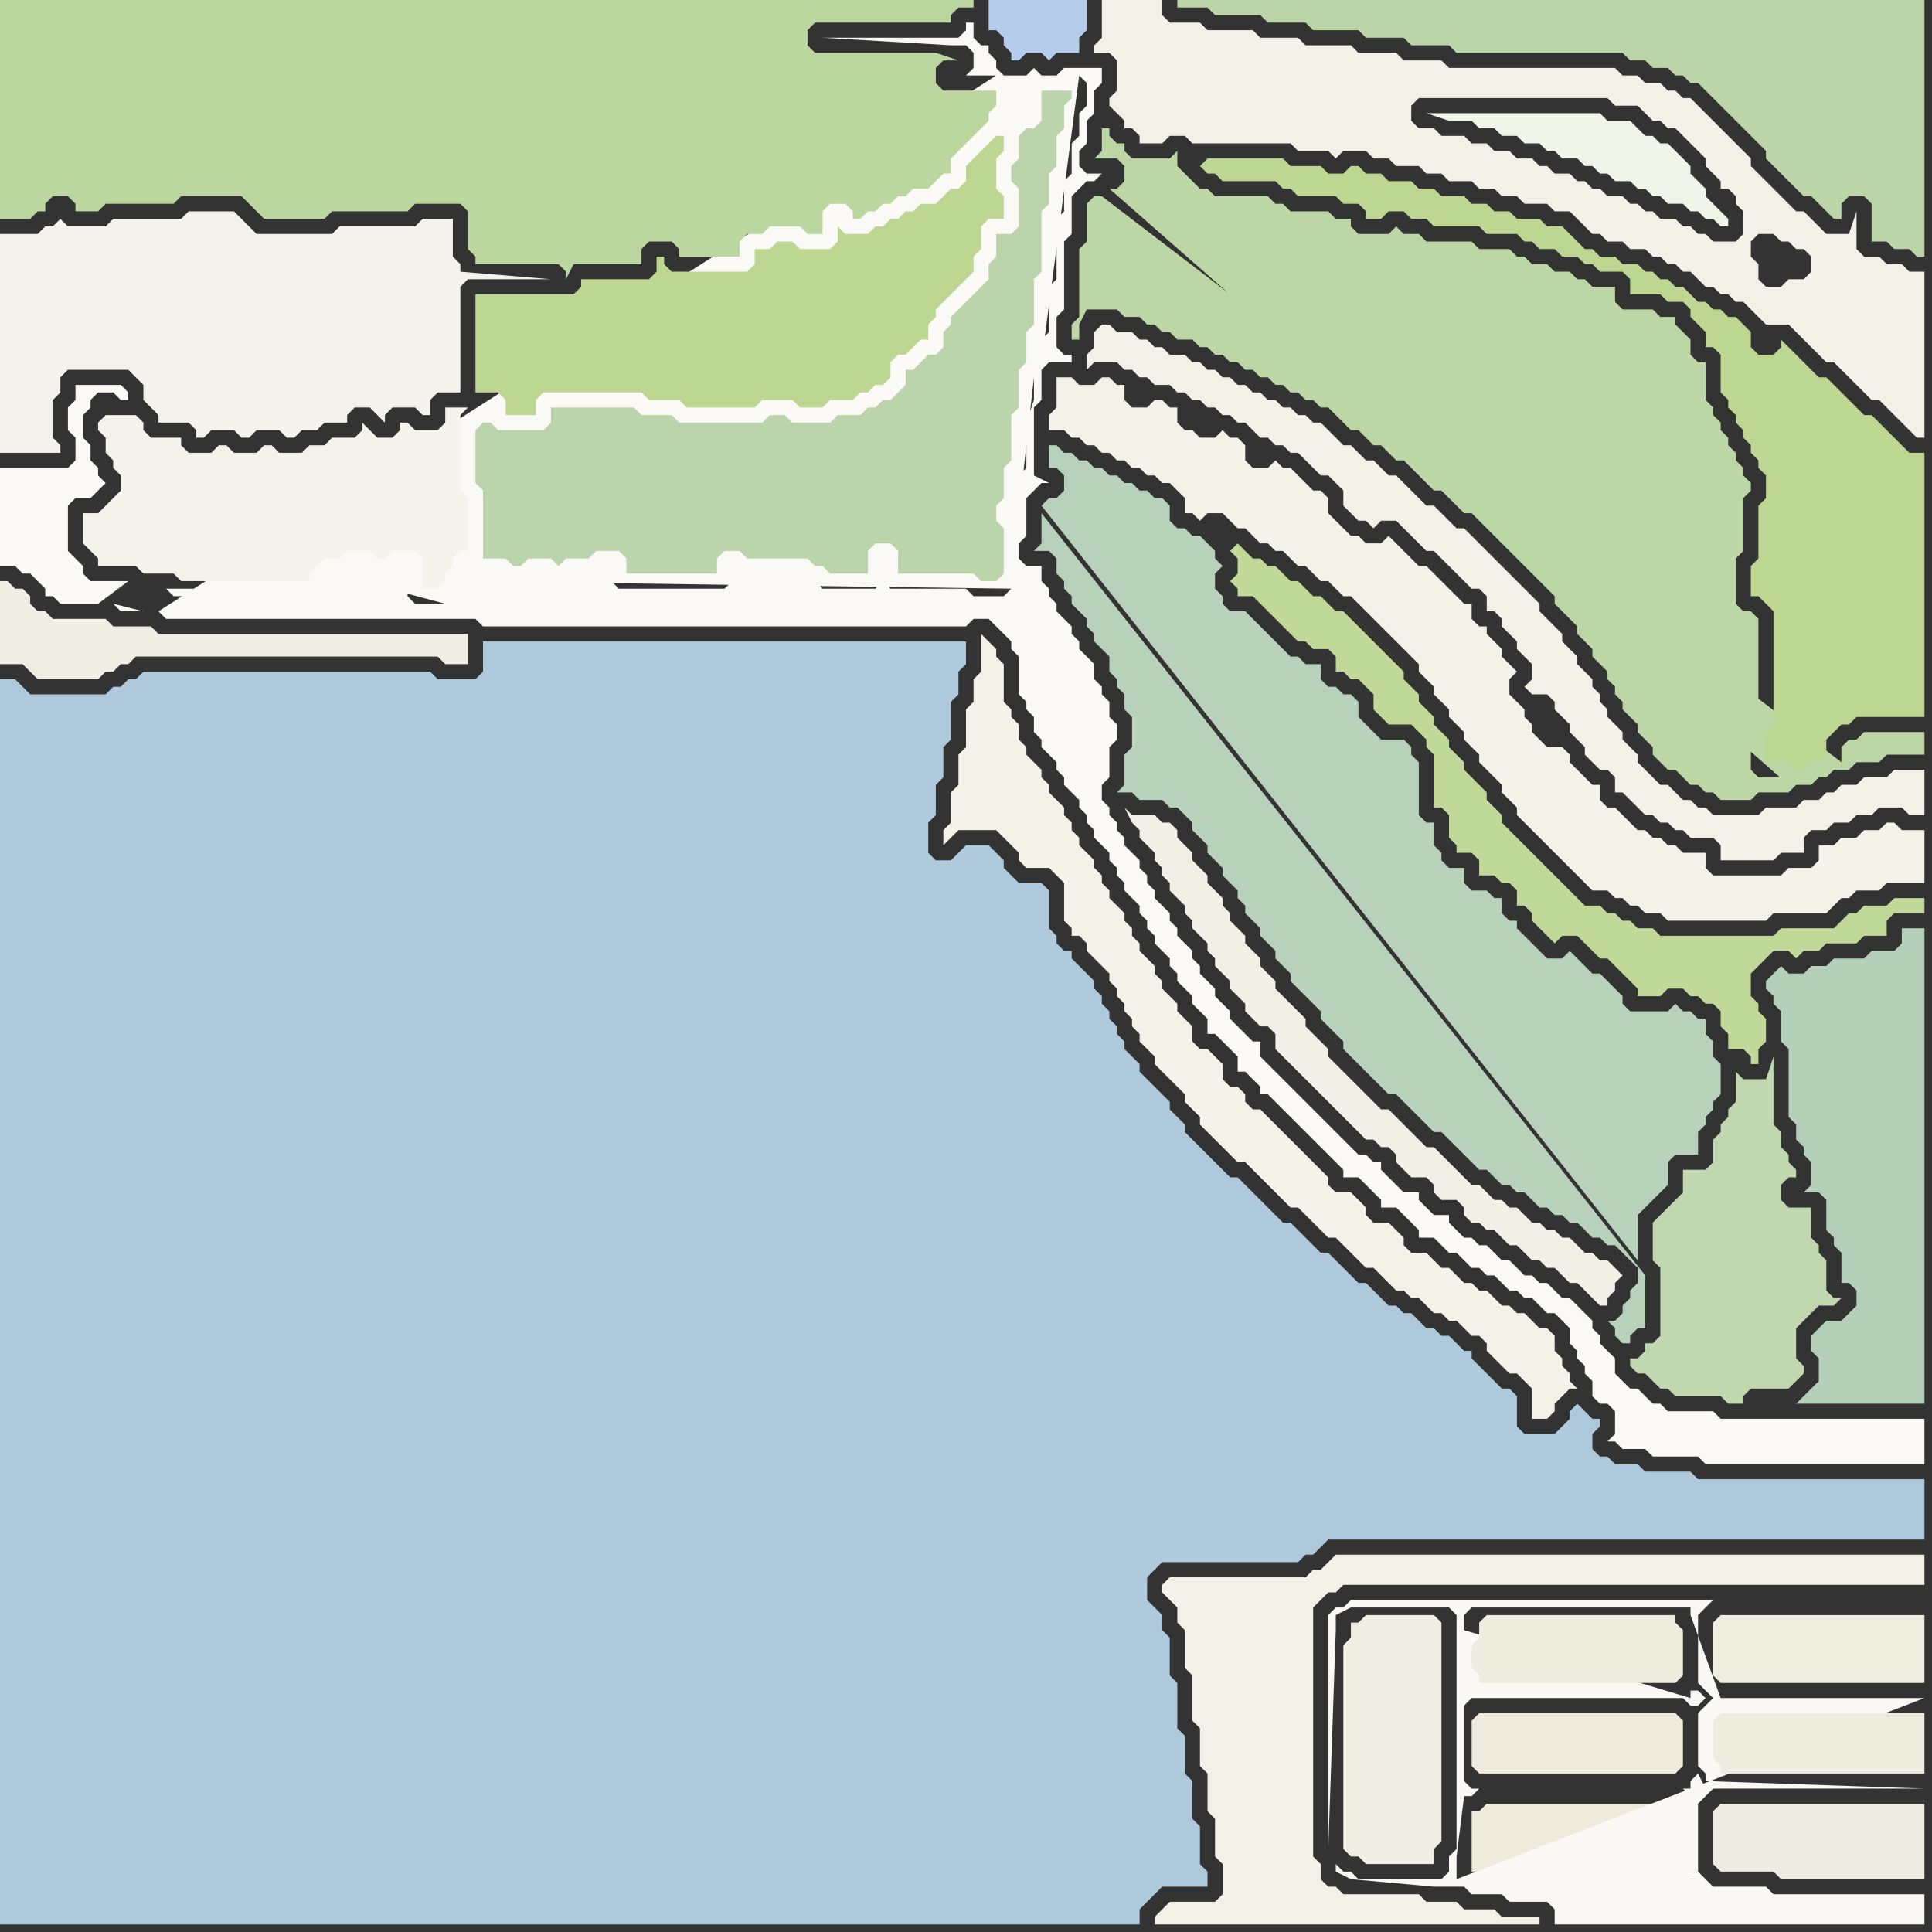 <svg width="256" height="256" xmlns="http://www.w3.org/2000/svg"><rect width="100%" height="100%" fill="#333333" stroke="none"/><script> 
var tempColor;
function hoverPath(evt){
obj = evt.target;
tempColor = obj.getAttribute("fill");
obj.setAttribute("fill","red");
//alert(tempColor);
//obj.setAttribute("stroke","red");}
function recoverPath(evt){
obj = evt.target;
obj.setAttribute("fill", tempColor);
//obj.setAttribute("stroke", tempColor);
}</script><path onmouseover="hoverPath(evt)" onmouseout="recoverPath(evt)" fill="rgb(250,249,246)" d="M  21,81l 1,1 41,0 1,1 64,0 1,-1 2,0 1,1 1,1 1,1 0,1 1,1 0,5 1,1 0,1 1,1 0,2 1,1 0,1 1,1 1,1 0,1 1,1 0,1 1,1 1,1 0,1 1,1 0,1 1,1 0,1 1,1 1,1 0,1 1,1 0,1 1,1 0,1 1,1 1,1 0,1 1,1 0,1 1,1 0,1 1,1 1,1 0,1 1,1 0,1 1,1 1,1 0,1 1,1 1,1 0,2 1,0 1,1 1,1 1,1 0,2 1,0 1,1 1,1 0,1 1,0 1,1 1,1 1,1 1,1 1,1 1,1 1,1 1,1 1,1 1,1 0,1 2,0 1,1 1,1 1,1 0,1 2,0 1,1 1,1 1,1 0,1 2,0 1,1 1,1 1,0 1,1 1,1 1,0 1,1 1,0 1,1 1,1 1,0 1,1 1,0 1,1 1,1 1,0 1,1 1,1 0,2 1,1 0,1 1,1 0,1 1,1 0,2 1,1 1,0 1,1 0,3 -1,1 1,0 1,1 3,0 1,1 6,0 1,1 29,0 0,-6 -27,0 -1,-1 -6,0 -1,-1 -1,0 -1,-1 -1,-1 -1,0 -1,-1 -1,-1 0,-2 -1,-1 -1,-1 0,-1 -1,-1 0,-1 -1,-1 -1,-1 -1,-1 -1,0 -1,-1 -1,-1 -1,0 -1,-1 -1,0 -1,-1 -1,-1 -1,0 -1,-1 -1,-1 -1,0 -1,-1 -1,0 -1,-1 -1,-1 0,-1 -2,0 -1,-1 -1,-1 0,-1 -2,0 -1,-1 -1,-1 -1,-1 0,-1 -1,0 -1,-1 -1,0 -1,-1 -2,-2 -1,-1 -1,-1 -1,-1 -1,-1 -1,-1 -2,-2 -1,-1 -1,-1 -1,-1 0,-2 -1,0 -1,-1 -1,-1 -1,-1 0,-1 -1,-1 -1,-1 0,-1 -1,-1 -1,-1 0,-1 -1,-1 0,-1 -1,-1 -1,-1 0,-1 -1,-1 0,-1 -1,-1 -1,-1 0,-1 -1,-1 0,-1 -1,-1 0,-1 -1,-1 -1,-1 0,-1 -1,-1 0,-1 -1,-1 0,-1 -1,-1 0,-2 1,-1 0,-4 1,-1 0,-2 -1,-1 0,-2 -1,-1 0,-1 -1,-1 0,-2 -1,-1 -1,-1 0,-1 -1,-1 0,-1 -1,-1 -1,-1 0,-1 -1,-1 0,-1 -1,-1 0,-2 -2,0 -1,-1 0,-2 1,-1 0,-5 1,-1 1,-1 1,0 -2,-1 0,-9 1,-1 0,-4 1,-1 3,0 0,-1 -1,0 -1,-1 0,-4 1,-1 0,-9 1,-1 0,-5 2,-2 1,0 1,-1 -2,0 -1,-1 0,-2 1,-1 0,-3 1,-1 0,-3 1,-1 0,-2 -5,0 -1,1 -2,0 -1,-1 -1,1 -3,0 -1,-1 0,-1 -1,-1 0,-1 -1,0 -1,-1 0,-2 -1,0 0,1 -1,1 -18,0 17,1 2,0 1,1 0,2 -1,1 4,0 -111,71 122,-71 1,1 0,3 -1,1 0,3 -1,1 0,4 -1,1 0,4 -1,1 0,8 -1,1 0,6 -1,1 0,3 5,-38 -122,71 116,-31 0,3 -1,3 0,6 -1,1 0,4 -1,1 1,1 0,-1 2,-18 -116,31 -5,0 -1,-1 4,1 2,0 -1,-3 2,0 1,1 19,0 1,-1 -23,0 1,3 113,-69 0,3 -1,1 1,0 1,-1 1,0 0,-3 -2,0 -113,69 38,-1 -4,0 -1,-1 0,-4 -1,0 -1,1 -3,0 -1,-1 -1,0 -1,1 -2,0 15,4 -38,1 39,-2 -39,2 -4,-4 -5,0 -1,-1 0,-1 -2,-2 0,-6 1,-1 2,0 1,-1 1,-1 -1,-1 0,-1 -1,-1 0,-2 -1,-1 0,-3 1,-1 0,-1 1,-1 2,0 1,1 1,0 0,-1 -1,-1 -6,0 0,2 -1,1 0,3 1,1 0,3 -1,1 -9,0 0,13 2,0 1,1 1,0 1,1 1,1 0,1 1,0 1,1 5,0 4,-3 4,4 113,-3 -1,1 -4,0 -1,-1 -10,0 -1,-1 0,0 -1,1 -7,0 -1,-1 -1,0 -1,-1 -8,0 -1,-1 0,2 -1,1 -14,0 -1,-1 0,-2 -1,0 -1,1 -3,0 -1,1 -2,0 -1,-1 -1,0 -1,1 -3,0 -1,-1 -3,0 -1,-1 0,1 -1,1 73,1 -113,3Z"/>
<path onmouseover="hoverPath(evt)" onmouseout="recoverPath(evt)" fill="rgb(183,209,186)" d="M  138,68l 0,4 -1,1 2,0 1,1 0,2 1,1 0,1 1,1 0,1 1,1 1,1 0,1 1,1 0,1 1,1 1,1 0,2 1,1 0,1 1,1 0,2 1,1 0,4 -1,1 0,4 -1,1 2,0 1,1 3,0 1,1 1,0 1,1 1,1 0,1 1,1 1,1 0,1 1,1 1,1 0,1 1,1 1,1 0,1 1,1 0,1 1,1 1,1 0,1 1,1 1,1 0,1 1,1 1,1 0,1 1,1 1,1 1,1 1,1 0,1 1,1 1,1 1,1 0,1 1,1 1,1 1,1 1,1 1,1 1,1 1,0 1,1 1,1 1,1 1,1 1,1 1,0 1,1 1,1 1,1 1,1 1,1 1,0 1,1 1,1 1,0 1,1 1,0 1,1 1,1 1,0 1,1 1,0 1,1 1,0 1,1 1,1 1,0 1,1 1,0 1,1 1,1 1,1 0,2 -1,1 0,1 -1,1 0,1 -1,1 -1,0 1,1 0,1 1,1 1,0 0,-1 1,-1 1,0 0,-7 -80,-101 79,99 0,-6 2,-2 1,-1 1,-1 0,-3 1,-1 3,0 0,-3 1,-1 0,-1 1,-1 0,-1 1,-1 0,-4 -1,-1 0,-2 -1,-1 0,-2 -1,0 -1,-1 -1,0 -1,-1 -1,1 -5,0 -1,-1 0,-1 -1,-1 -1,-1 -1,-1 -1,0 -1,-1 -1,-1 -1,-1 -1,1 -2,0 -1,-1 -1,-1 -1,-1 -1,-1 0,-1 -1,0 -1,-1 0,-2 -1,0 -1,-1 -2,0 -1,-1 0,-2 -2,0 -1,-1 0,-1 -1,-1 0,-3 -1,0 -1,-1 0,-7 -1,-1 0,-1 -1,-1 -3,0 -1,-1 -1,-1 -1,-1 0,-2 -1,-1 -1,0 -1,-1 -1,0 -1,-1 0,-2 -2,0 -1,-1 -1,0 -1,-1 -1,-1 -1,-1 -1,-1 -1,-1 -1,-1 -2,0 -1,-1 0,-1 -1,-1 0,-2 1,-1 -1,-1 0,-1 -1,-1 -1,-1 -1,0 -1,-1 -1,0 -1,-1 0,-2 -1,-1 -1,0 -1,-1 -1,0 -1,-1 -1,0 -1,-1 -1,0 -1,-1 -1,0 -1,-1 -1,0 -1,-1 -1,0 -1,-1 -1,0 0,3 1,0 1,1 0,2 -1,1 -1,0 -1,1 79,100 -79,-99Z"/>
<path onmouseover="hoverPath(evt)" onmouseout="recoverPath(evt)" fill="rgb(242,240,231)" d="M  145,44l 0,2 -1,1 0,2 1,-1 3,0 1,1 1,0 1,1 1,0 1,1 2,0 1,1 1,0 1,1 1,0 1,1 1,0 1,1 1,0 1,1 1,0 1,1 1,1 1,0 1,1 1,0 1,1 1,0 1,1 1,1 1,1 1,0 2,2 0,2 1,1 1,1 1,0 1,1 1,-1 2,0 1,1 1,1 1,1 1,1 1,0 1,1 1,1 1,1 1,1 1,1 1,0 1,1 0,2 1,0 1,1 0,1 1,1 1,1 0,1 1,1 1,1 0,2 -1,1 1,1 2,0 1,1 0,1 1,1 1,1 0,1 1,1 1,1 0,1 1,1 1,1 1,0 1,1 0,2 1,0 1,1 1,1 1,1 1,0 1,1 1,0 1,1 1,0 1,1 3,0 1,1 0,2 7,0 1,-1 3,0 0,-2 1,-1 2,0 1,-1 2,0 1,-1 2,0 1,-1 3,0 1,1 2,0 0,-6 -4,0 -1,1 -3,0 -1,1 -2,0 -1,1 -1,0 -1,1 -2,0 -1,1 -4,0 -1,1 -6,0 -1,-1 -1,0 -1,-1 -1,0 -1,-1 -1,-1 -1,0 -1,-1 -1,-1 -1,-1 0,-1 -1,-1 -1,-1 0,-1 -1,-1 -1,-1 0,-1 -1,-1 0,-1 -1,-1 0,-1 -1,-1 -1,-1 0,-1 -1,-1 -1,-1 0,-1 -1,-1 -1,-1 -1,-1 0,-1 -1,-1 -1,-1 -1,-1 -1,-1 -1,-1 -2,-2 -1,-1 -1,-1 -1,-1 -1,0 -2,-2 -1,-1 -1,0 -1,-1 -1,-1 -1,-1 -1,-1 -1,0 -1,-1 -1,-1 -1,0 -1,-1 -1,-1 -1,0 -1,-1 -1,-1 -1,-1 -1,0 -1,-1 -1,0 -1,-1 -1,0 -1,-1 -1,0 -1,-1 -1,0 -1,-1 -1,0 -1,-1 -1,0 -1,-1 -1,0 -1,-1 -1,0 -1,-1 -2,0 -1,-1 -1,0 -1,-1 -1,0 -1,-1 -2,0 -1,-1 -1,0 -1,1Z"/>
<path onmouseover="hoverPath(evt)" onmouseout="recoverPath(evt)" fill="rgb(187,212,172)" d="M  63,57l 0,7 1,1 0,9 3,0 1,1 1,0 1,-1 3,0 1,1 1,-1 3,0 1,-1 3,0 1,1 0,2 12,0 0,-2 1,-1 2,0 1,1 8,0 1,1 1,0 1,1 5,0 0,-3 1,-1 2,0 1,1 0,3 10,0 1,1 2,0 1,-1 0,-6 -1,-1 0,-2 1,-1 0,-4 1,-1 0,-6 1,-1 0,-5 1,-1 0,-4 1,-1 0,-6 1,-1 0,-8 1,-1 0,-4 1,-1 0,-4 1,-1 0,-3 1,-1 0,-1 -4,0 0,4 -1,1 -1,0 -1,1 0,3 -1,1 0,2 1,1 0,5 -1,1 -2,0 0,3 -1,1 0,2 -1,1 -1,1 -1,1 -1,1 -1,1 0,1 -1,1 0,2 -1,1 -1,0 -1,1 -1,1 -1,0 0,2 -1,1 -1,1 -1,0 -1,1 -1,0 -1,1 -3,0 -1,1 -5,0 -1,-1 -2,0 -1,1 -11,0 -1,-1 -4,0 -1,-1 -11,0 0,2 -1,1 -6,0 -1,-1 -1,0 -1,1Z"/>
<path onmouseover="hoverPath(evt)" onmouseout="recoverPath(evt)" fill="rgb(243,241,232)" d="M  130,89l -1,1 0,3 -1,1 0,5 -1,1 0,4 -1,1 0,4 -1,1 0,2 1,-1 0,0 1,-1 5,0 1,1 1,1 1,1 0,1 1,1 3,0 1,1 1,1 0,5 1,1 0,1 1,0 1,1 0,1 1,1 1,1 1,1 0,1 1,1 0,1 1,1 0,1 1,1 0,1 1,1 0,1 1,1 1,1 0,1 1,1 1,1 1,1 1,1 0,1 1,1 1,1 0,1 1,1 1,1 1,1 1,1 1,1 1,0 1,1 1,1 1,1 1,1 1,1 1,1 1,0 1,1 1,1 1,1 1,1 1,0 1,1 1,1 1,1 1,1 1,0 1,1 1,1 1,1 1,0 1,1 1,0 1,1 1,1 1,0 1,1 1,0 1,1 1,1 1,0 1,1 0,1 1,1 1,1 1,1 1,0 1,1 1,1 0,4 2,0 1,-1 0,-1 1,-1 1,-1 1,0 -1,-1 0,-1 -1,-1 0,-1 -1,-1 0,-2 -1,-1 -1,0 -1,-1 -1,-1 -1,0 -1,-1 -1,0 -1,-1 -1,-1 -1,0 -1,-1 -1,0 -1,-1 -1,-1 -1,0 -1,-1 -1,-1 -2,0 -1,-1 0,-1 -1,-1 -1,-1 -2,0 -1,-1 0,-1 -1,-1 -1,-1 -2,0 -1,-1 0,-1 -1,-1 -1,-1 -1,-1 -1,-1 -1,-1 -1,-1 -1,-1 -1,-1 -1,-1 -1,0 -1,-1 0,-1 -1,-1 -1,0 -1,-1 0,-2 -1,-1 -1,-1 -1,0 -1,-1 0,-2 -1,-1 -1,-1 0,-1 -1,-1 -1,-1 0,-1 -1,-1 0,-1 -1,-1 -1,-1 0,-1 -1,-1 0,-1 -1,-1 0,-1 -1,-1 -1,-1 0,-1 -1,-1 0,-1 -1,-1 0,-1 -1,-1 -1,-1 0,-1 -1,-1 0,-1 -1,-1 0,-1 -1,-1 -1,-1 0,-1 -1,-1 0,-1 -1,-1 -1,-1 0,-1 -1,-1 0,-2 -1,-1 0,-1 -1,-1 0,-5 -1,-1 0,-1 -1,-1 -1,-1Z"/>
<path onmouseover="hoverPath(evt)" onmouseout="recoverPath(evt)" fill="rgb(181,204,237)" d="M  134,0l -3,0 0,4 1,0 1,1 0,1 1,1 0,1 1,0 1,-1 2,0 1,1 1,-1 3,0 0,-2 1,-1 0,-4Z"/>
<path onmouseover="hoverPath(evt)" onmouseout="recoverPath(evt)" fill="rgb(243,242,233)" d="M  140,53l 0,1 -1,1 0,2 2,0 1,1 1,0 1,1 1,0 1,1 1,0 1,1 1,0 1,1 1,0 1,1 1,0 1,1 1,0 1,1 1,1 0,2 1,0 1,1 1,-1 2,0 1,1 1,1 1,0 1,1 1,1 1,0 1,1 1,0 1,1 1,1 1,0 1,1 1,1 1,0 2,2 1,0 1,1 1,1 1,1 1,1 1,1 1,1 1,1 1,1 1,1 0,1 1,1 1,1 0,1 1,1 1,1 0,1 2,2 0,1 1,1 1,1 0,1 1,1 1,1 1,1 0,1 1,1 1,1 0,1 1,1 1,1 1,1 1,1 1,1 1,1 1,1 1,1 1,1 1,1 2,0 1,1 1,0 1,1 1,0 1,1 2,0 1,1 13,0 1,-1 7,0 1,-1 1,-1 1,0 1,-1 3,0 1,-1 5,0 0,-7 -3,0 -1,-1 -1,0 -1,1 -2,0 -1,1 -2,0 -1,1 -2,0 0,2 -1,1 -3,0 -1,1 -9,0 -1,-1 0,-2 -3,0 -1,-1 -1,0 -1,-1 -1,0 -1,-1 -1,0 -1,-1 -1,-1 -1,-1 -1,0 -1,-1 0,-2 -1,0 -1,-1 -1,-1 -1,-1 0,-1 -1,-1 -2,0 -1,-1 -1,-1 0,-1 -1,-1 0,-1 -1,-1 -1,-1 0,-2 1,-1 -1,-1 0,0 -1,-1 0,-1 -1,-1 -1,-1 0,-1 -1,0 -1,-1 0,-2 -1,0 -2,-2 -1,-1 -1,-1 -1,-1 -1,0 -2,-2 -1,-1 -1,-1 -1,1 -2,0 -1,-1 -1,0 -1,-1 -1,-1 -1,-1 0,-2 -1,-1 -1,0 -1,-1 -1,-1 -1,-1 -1,0 -1,-1 -1,1 -2,0 -1,-1 0,-2 -1,-1 -1,0 -1,-1 -1,1 -2,0 -1,-1 -1,0 -1,-1 0,-2 -1,0 -1,-1 -1,0 -1,1 -2,0 -1,-1 0,-2 -1,0 -1,-1 -1,0 -1,1 -2,0 -1,-1 -2,0Z"/>
<path onmouseover="hoverPath(evt)" onmouseout="recoverPath(evt)" fill="rgb(242,240,231)" d="M  154,253l 0,0 -1,1 0,1 51,0 0,-1 -5,0 -1,-1 -4,0 -1,-1 -4,0 -1,-1 -10,0 -1,-1 -1,0 -1,-1 0,-2 -1,-1 0,-33 1,-1 1,-1 1,0 1,-1 77,0 0,-4 -78,0 -1,1 -1,1 -1,0 -1,1 -18,0 -1,1 0,1 1,1 0,0 1,1 0,2 1,1 0,5 1,1 0,6 1,1 0,5 1,1 0,5 1,1 0,5 1,1 0,4 -1,1 -6,0 -1,1Z"/>
<path onmouseover="hoverPath(evt)" onmouseout="recoverPath(evt)" fill="rgb(192,216,152)" d="M  163,73l 0,0 1,1 0,2 -1,1 1,1 0,1 2,0 1,1 1,1 1,1 1,1 1,1 1,1 1,0 1,1 2,0 1,1 0,2 1,0 1,1 1,0 1,1 1,1 0,2 1,1 1,1 3,0 1,1 1,1 0,1 1,1 0,7 1,0 1,1 0,3 1,1 0,1 2,0 1,1 0,2 2,0 1,1 1,0 1,1 0,2 1,0 1,1 0,1 1,1 1,1 1,1 1,-1 2,0 1,1 1,1 1,1 1,0 1,1 1,1 1,1 1,1 0,1 3,0 1,-1 2,0 1,1 1,0 1,1 1,0 1,1 0,2 1,1 0,2 2,0 1,1 0,1 1,0 0,-2 1,-1 0,-3 -1,-1 0,-1 -1,-1 0,-3 1,-1 1,-1 1,-1 2,0 1,1 1,-1 2,0 1,-1 4,0 1,-1 3,0 0,-2 1,-1 4,0 0,-2 -4,0 -1,1 -3,0 -1,1 -1,0 -1,1 -1,1 -7,0 -1,1 -15,0 -1,-1 -2,0 -1,-1 -1,0 -1,-1 -1,0 -1,-1 -2,0 -1,-1 -1,-1 -1,-1 -1,-1 -1,-1 -1,-1 -1,-1 -1,-1 -1,-1 -1,-1 -1,-1 0,-1 -1,-1 -1,-1 0,-1 -1,-1 -1,-1 -1,-1 0,-1 -1,-1 -1,-1 0,-1 -1,-1 -1,-1 0,-1 -1,-1 -1,-1 0,-1 -1,-1 -1,-1 0,-1 -1,-1 -1,-1 -1,-1 -1,-1 -1,-1 -1,-1 -1,-1 -1,-1 -1,0 -1,-1 -1,-1 -1,0 -1,-1 -1,-1 -1,0 -2,-2 -1,0 -1,-1 -1,0 -1,-1 -1,-1 -1,1Z"/>
<path onmouseover="hoverPath(evt)" onmouseout="recoverPath(evt)" fill="rgb(238,235,222)" d="M  195,229l 0,5 1,1 26,0 1,-1 0,-6 -1,-1 -26,0 -1,1Z"/>
<path onmouseover="hoverPath(evt)" onmouseout="recoverPath(evt)" fill="rgb(238,235,221)" d="M  196,240l -1,0 0,8 27,0 1,-1 0,-6 -1,-1 0,-1 -25,0 -1,1Z"/>
<path onmouseover="hoverPath(evt)" onmouseout="recoverPath(evt)" fill="rgb(238,236,226)" d="M  227,241l 0,6 1,1 7,0 1,1 19,0 0,-10 -27,0 -1,1Z"/>
<path onmouseover="hoverPath(evt)" onmouseout="recoverPath(evt)" fill="rgb(243,242,236)" d="M  17,49l 0,0 1,1 1,1 0,2 1,1 1,1 0,1 4,0 1,1 0,1 1,0 1,-1 3,0 1,1 1,0 1,-1 3,0 1,1 1,0 1,-1 2,0 1,-1 3,0 0,-1 1,-1 2,0 1,1 1,1 0,-1 1,-1 3,0 1,1 1,0 0,-2 1,-1 3,0 0,-14 1,-1 11,0 -12,-1 0,-1 -1,-1 0,-5 -4,0 -1,1 -10,0 -1,1 -10,0 -1,-1 -1,-1 -1,-1 -6,0 -1,1 -9,0 -1,1 -5,0 -1,-1 0,0 -1,1 -1,0 -1,1 -5,0 0,29 8,0 0,-1 -1,-1 0,-5 1,-1 0,-2 1,-1Z"/>
<path onmouseover="hoverPath(evt)" onmouseout="recoverPath(evt)" fill="rgb(243,242,235)" d="M  15,55l -1,0 -1,1 0,1 1,1 0,2 1,1 0,1 1,1 0,2 -1,1 -1,1 -1,1 -2,0 0,4 1,1 0,0 1,1 0,1 5,0 1,1 4,0 1,1 17,0 0,-1 1,-1 1,-1 2,0 1,-1 3,0 1,1 1,0 1,-1 3,0 1,1 0,4 2,0 1,-1 0,-1 1,-1 0,-1 1,-1 1,0 0,-7 -1,-1 0,-10 1,-1 -3,0 0,2 -1,1 -3,0 -1,-1 -1,0 0,1 -1,1 -2,0 -1,-1 -1,-1 0,1 -1,1 -3,0 -1,1 -2,0 -1,1 -3,0 -1,-1 -1,0 -1,1 -3,0 -1,-1 -1,0 -1,1 -3,0 -1,-1 0,-1 -4,0 -1,-1 0,-1 -1,-1Z"/>
<path onmouseover="hoverPath(evt)" onmouseout="recoverPath(evt)" fill="rgb(188,214,159)" d="M  53,28l 1,0 1,-1 6,0 1,1 0,5 1,1 0,1 11,0 1,1 0,1 1,-2 9,0 0,-2 1,-1 3,0 1,1 0,1 8,0 0,-2 1,-1 2,0 1,-1 4,0 1,1 2,0 0,-3 1,-1 2,0 1,1 0,1 1,0 1,-1 1,0 1,-1 1,0 1,-1 1,0 1,-1 2,0 1,-1 1,-1 1,0 0,-2 1,-1 1,-1 1,-1 1,-1 1,-1 0,-1 1,-1 0,-2 -7,0 -1,-1 0,-2 1,-1 2,0 -3,-1 -16,0 -1,-1 0,-2 1,-1 18,0 0,-1 1,-1 2,0 0,-1 -129,0 0,29 4,0 1,-1 1,0 0,-1 1,-1 2,0 1,1 0,1 3,0 1,-1 9,0 1,-1 8,0 1,1 1,1 1,1 8,0 1,-1Z"/>
<path onmouseover="hoverPath(evt)" onmouseout="recoverPath(evt)" fill="rgb(240,238,227)" d="M  50,87l 8,0 1,1 3,0 0,-4 -41,0 -1,-1 -5,0 -1,-1 -7,0 -1,-1 -1,0 -1,-1 0,-1 -1,-1 -1,0 -1,-1 -1,0 0,11 3,0 1,1 1,1 8,0 1,-1 1,0 1,-1 1,0 1,-1Z"/>
<path onmouseover="hoverPath(evt)" onmouseout="recoverPath(evt)" fill="rgb(188,214,165)" d="M  146,26l -1,0 -1,1 0,5 -1,1 0,9 -1,1 0,2 1,0 0,-2 1,-2 4,0 1,1 2,0 1,1 1,0 1,1 1,0 1,1 2,0 1,1 1,0 1,1 1,0 1,1 1,0 1,1 1,0 1,1 1,0 1,1 1,0 1,1 1,0 1,1 1,0 1,1 1,0 1,1 1,1 1,1 1,0 2,2 1,0 1,1 1,1 1,0 1,1 1,1 1,1 1,1 1,0 1,1 1,1 1,1 1,0 1,1 1,1 1,1 1,1 1,1 1,1 1,1 1,1 1,1 1,1 1,1 0,1 1,1 1,1 1,1 0,1 1,1 1,1 0,1 1,1 1,1 0,1 1,1 0,1 1,1 0,1 1,1 1,1 0,1 1,1 1,1 0,1 1,1 1,1 1,0 1,1 1,1 1,0 1,1 1,0 1,1 4,0 1,-1 4,0 1,-1 2,0 1,-1 1,0 1,-1 2,0 1,-1 3,0 1,-1 5,0 0,-3 -8,0 -1,1 -1,0 -1,1 0,2 -98,-75 91,78 -1,-1 -3,0 -1,-1 0,-6 1,-1 0,-13 -1,-1 -1,0 -1,-1 0,-6 1,-1 0,-7 1,-1 0,-1 -1,-1 0,-1 -1,-1 0,-1 -1,-1 0,-1 -1,-1 0,-1 -1,-1 0,-1 -1,-1 0,-5 -1,0 -1,-1 0,-2 -1,-1 -1,-1 0,-1 -2,0 -1,-1 -4,0 -1,-1 0,-2 -3,0 -1,-1 -1,0 -1,-1 -2,0 -1,-1 -2,0 -1,-1 -1,0 -1,-1 -4,0 -1,-1 -6,0 -1,-1 -2,0 -1,-1 -1,1 -4,0 -1,-1 0,-1 -2,0 -1,-1 -5,0 -1,-1 -1,0 -1,-1 -7,0 -1,-1 -1,0 -1,-1 -1,-1 -1,-1 0,-2 -1,1 -5,0 -1,-1 0,-1 -1,0 -1,-1 0,-1 -1,0 0,3 -1,1 3,0 1,1 0,2 -1,1 -1,0 90,79 -91,-78Z"/>
<path onmouseover="hoverPath(evt)" onmouseout="recoverPath(evt)" fill="rgb(242,240,231)" d="M  148,15l 1,1 0,1 1,0 1,1 0,1 3,0 1,-1 2,0 1,1 13,0 1,1 4,0 1,1 1,-1 3,0 1,1 2,0 1,1 3,0 1,1 2,0 1,1 3,0 1,1 2,0 1,1 2,0 1,1 3,0 1,1 2,0 1,1 1,1 1,1 1,0 1,1 2,0 1,1 2,0 1,1 1,0 1,1 1,0 1,1 1,0 1,1 1,1 1,0 1,1 1,0 1,1 1,0 1,1 1,1 1,1 3,0 1,1 1,1 1,1 1,1 1,1 1,0 1,1 1,1 1,1 1,1 1,1 1,0 1,1 3,3 1,1 1,0 0,-22 -2,0 -1,-1 -2,0 -1,-1 -2,0 -1,-1 0,-5 -1,3 -3,0 -1,-1 -1,-1 -1,-1 -1,0 -1,-1 -3,-3 -1,-1 -1,-1 0,-1 -1,-1 -3,-3 -1,-1 -2,-2 -1,-1 -1,0 -1,-1 -1,0 -1,-1 -2,0 -1,-1 -2,0 -1,-1 -22,0 -1,-1 -5,0 -1,-1 -5,0 -1,-1 -6,0 -1,-1 -5,0 -1,-1 -6,0 -1,-1 -4,0 -1,-1 0,-2 -8,0 0,5 -1,1 0,1 2,0 1,1 0,4 -1,1 0,1 1,1 86,29 -86,-29 65,-2 1,1 3,0 1,1 1,1 1,0 1,1 1,0 1,1 1,1 1,1 1,1 0,1 1,1 1,1 0,1 1,0 1,1 0,1 1,1 0,3 -1,1 -3,0 -1,-1 -1,0 -1,-1 -1,0 -1,-1 -2,0 -1,-1 -1,0 -1,-1 -1,0 -1,-1 -2,0 -1,-1 -1,0 -1,-1 -1,0 -1,-1 -2,0 -1,-1 -1,0 -1,-1 -2,0 -1,-1 -2,0 -1,-1 -2,0 -1,-1 -3,0 -1,-1 -2,0 -1,-1 0,-2 1,-1 25,0 -65,2 84,17 1,-1 2,0 1,1 1,0 1,1 1,0 1,1 0,2 -1,1 -2,0 -1,1 -2,0 -1,-1 0,-2 -1,-1 0,-2 -84,-17Z"/>
<path onmouseover="hoverPath(evt)" onmouseout="recoverPath(evt)" fill="rgb(189,215,146)" d="M  159,22l 0,0 1,1 1,0 1,1 7,0 1,1 1,0 1,1 5,0 1,1 2,0 1,1 0,1 2,0 1,-1 2,0 1,1 2,0 1,1 6,0 1,1 4,0 1,1 1,0 1,1 2,0 1,1 2,0 1,1 1,0 1,1 3,0 1,1 0,2 4,0 1,1 2,0 1,1 0,1 1,1 1,1 0,2 1,0 1,1 0,5 1,1 0,1 1,1 0,1 1,1 0,1 1,1 0,1 1,1 0,1 1,1 0,3 -1,1 0,7 -1,1 0,4 1,0 1,1 1,1 0,15 -1,1 0,4 3,0 1,1 1,0 1,-1 1,0 1,-1 0,-2 1,-1 1,-1 1,0 1,-1 9,0 0,-35 -2,0 -2,-2 -1,-1 -1,-1 -1,-1 -1,0 -1,-1 -1,-1 -1,-1 -1,-1 -1,-1 -1,0 -1,-1 -3,-3 -1,-1 0,1 -1,1 -2,0 -1,-1 0,-2 -1,-1 -1,-1 -1,0 -1,-1 -1,0 -1,-1 -1,0 -1,-1 -1,-1 -1,0 -1,-1 -1,0 -1,-1 -1,0 -1,-1 -2,0 -1,-1 -2,0 -1,-1 -1,0 -1,-1 -1,-1 -1,-1 -2,0 -1,-1 -3,0 -1,-1 -2,0 -1,-1 -2,0 -1,-1 -3,0 -1,-1 -2,0 -1,-1 -3,0 -1,-1 -2,0 -1,-1 -1,0 -1,1 -2,0 -1,-1 -4,0 -1,-1 -10,0 -1,1Z"/>
<path onmouseover="hoverPath(evt)" onmouseout="recoverPath(evt)" fill="rgb(188,213,168)" d="M  173,3l 1,1 6,0 1,1 5,0 1,1 5,0 1,1 22,0 1,1 2,0 1,1 2,0 1,1 1,0 1,1 1,0 1,1 1,1 1,1 1,1 1,1 1,1 1,1 1,1 1,1 0,1 1,1 1,1 1,1 1,1 1,1 1,0 1,1 1,1 1,1 1,0 0,-2 1,-1 2,0 1,1 0,5 2,0 1,1 2,0 1,1 1,0 0,-34 -99,0 0,1 4,0 1,1 6,0 1,1Z"/>
<path onmouseover="hoverPath(evt)" onmouseout="recoverPath(evt)" fill="rgb(242,240,230)" d="M  190,158l 0,0 1,1 2,0 1,1 0,1 1,1 1,0 1,1 1,0 1,1 1,1 1,0 1,1 1,1 1,0 1,1 1,0 1,1 1,1 1,0 1,1 1,1 1,1 1,0 0,-1 1,-1 0,-1 1,-1 -1,-1 0,0 -1,-1 -1,0 -1,-1 -1,0 -1,-1 -1,-1 -1,0 -1,-1 -1,0 -1,-1 -1,0 -1,-1 -1,-1 -1,0 -1,-1 -1,0 -1,-1 -1,-1 -1,0 -1,-1 -1,-1 -1,-1 -1,-1 -1,-1 -1,0 -1,-1 -1,-1 -1,-1 -1,-1 -1,-1 -1,0 -1,-1 -1,-1 -1,-1 -1,-1 -1,-1 -1,-1 -1,-1 0,-1 -1,-1 -2,-2 0,-1 -1,-1 -1,-1 -1,-1 -1,-1 0,-1 -1,-1 -1,-1 0,-1 -1,-1 -1,-1 0,-1 -1,-1 -1,-1 0,-1 -1,-1 0,-1 -1,-1 -1,-1 0,-1 -1,-1 -1,-1 0,-1 -1,-1 -1,-1 0,-1 -1,-1 -1,0 -1,-1 -3,0 -1,-1 1,2 0,0 1,1 0,1 1,1 1,1 0,1 1,1 0,1 1,1 0,1 2,2 0,1 1,1 0,1 1,1 1,1 0,1 1,1 0,1 1,1 1,1 0,1 1,1 1,1 0,1 1,1 1,1 1,0 1,1 0,2 1,1 1,1 9,9 1,1 1,0 1,1 1,0 1,1 0,1 1,1 1,1 2,0 1,1Z"/>
<path onmouseover="hoverPath(evt)" onmouseout="recoverPath(evt)" fill="rgb(249,248,245)" d="M  215,255l 40,0 0,-4 -20,0 -1,-1 -7,0 -1,-1 -1,-1 0,-9 1,-1 1,-1 28,0 -29,-1 0,-1 -1,-1 0,-7 1,-1 1,-1 0,0 -1,-1 -1,-1 0,-9 1,-1 0,0 1,-1 -48,0 -1,1 -1,0 -1,1 0,31 1,-29 0,-2 2,-1 13,0 1,1 0,31 -1,1 0,2 -1,1 -11,0 -1,-1 -1,0 -1,-1 0,1 2,1 0,0 11,1 4,0 1,1 4,0 1,1 5,0 1,1 0,2 9,0 -15,-5 23,0 1,-1 1,0 -25,1 15,5 -22,-6 0,-3 1,-8 1,0 1,-1 27,0 1,1 0,1 2,-2 0,0 -1,-2 0,0 -1,1 0,1 -29,0 -1,-1 0,-10 1,-1 0,0 -1,-1 0,1 29,0 1,1 1,0 1,-1 0,0 -1,-1 -1,0 0,1 -30,-9 0,-2 1,-1 29,0 0,1 4,11 27,0 -62,24 22,6Z"/>
<path onmouseover="hoverPath(evt)" onmouseout="recoverPath(evt)" fill="rgb(174,201,220)" d="M  0,143l 0,112 151,0 0,-2 1,-1 1,-1 1,-1 6,0 0,-2 -1,-1 0,-5 -1,-1 0,-5 -1,-1 0,-5 -1,-1 0,-6 -1,-1 0,-5 -1,-1 0,-2 -1,-1 -1,-1 0,-3 1,-1 1,-1 18,0 1,-1 1,0 1,-1 1,-1 79,0 0,-8 -30,0 -1,-1 -6,0 -1,-1 -3,0 -1,-1 -1,0 -1,-1 0,-2 1,-1 0,-1 -1,0 -1,-1 -1,-1 -1,1 0,1 -2,2 -4,0 -1,-1 0,-4 -1,-1 -1,0 -1,-1 -1,-1 -1,-1 -1,-1 0,-1 -1,0 -1,-1 -1,-1 -1,0 -1,-1 -1,0 -1,-1 -1,-1 -1,0 -1,-1 -1,0 -1,-1 -1,-1 -1,-1 -1,0 -1,-1 -1,-1 -1,-1 -1,-1 -1,0 -1,-1 -1,-1 -1,-1 -1,-1 -1,0 -1,-1 -1,-1 -1,-1 -1,-1 -1,-1 -1,-1 -1,0 -1,-1 -1,-1 -1,-1 -1,-1 -1,-1 -1,-1 0,-1 -1,-1 -1,-1 0,-1 -1,-1 -1,-1 -1,-1 -1,-1 0,-1 -1,-1 -1,-1 0,-1 -1,-1 0,-1 -1,-1 0,-1 -1,-1 0,-1 -1,-1 0,-1 -1,-1 -1,-1 -1,-1 0,-1 -1,0 -1,-1 0,-1 -1,-1 0,-5 -1,-1 -3,0 -1,-1 -1,-1 0,-1 -1,-1 -1,-1 -3,0 -1,1 0,0 -1,1 -2,0 -1,-1 0,-4 1,-1 0,-4 1,-1 0,-4 1,-1 0,-5 1,-1 0,-3 1,-1 0,-3 -64,0 0,4 -1,1 -5,0 -1,-1 -38,0 -1,1 -1,0 -1,1 -1,0 -1,1 -10,0 -1,-1 -1,-1 -2,0Z"/>
<path onmouseover="hoverPath(evt)" onmouseout="recoverPath(evt)" fill="rgb(189,215,146)" d="M  64,39l -1,0 0,13 3,0 1,1 0,2 4,0 0,-2 1,-1 13,0 1,1 4,0 1,1 9,0 1,-1 4,0 1,1 3,0 1,-1 3,0 1,-1 1,0 1,-1 1,0 1,-1 0,-2 1,-1 1,0 2,-2 1,0 0,-2 1,-1 0,-1 1,-1 1,-1 1,-1 1,-1 1,-1 0,-2 1,-1 0,-3 1,-1 2,0 0,-3 -1,-1 0,-4 1,-1 0,-2 -1,0 -1,1 -1,1 -1,1 -1,1 0,2 -1,1 -1,0 -1,1 -1,1 -2,0 -1,1 -1,0 -1,1 -1,0 -1,1 -1,0 -1,1 -3,0 -1,-1 0,2 -1,1 -4,0 -1,-1 -2,0 -1,1 -2,0 0,2 -1,1 -10,0 -1,-1 0,-1 -1,0 0,2 -1,1 -9,0 0,1 -1,1Z"/>
<path onmouseover="hoverPath(evt)" onmouseout="recoverPath(evt)" fill="rgb(240,238,227)" d="M  191,219l 0,-4 -1,-1 -9,0 -1,1 -1,0 0,2 -1,1 0,27 1,1 1,0 1,1 9,0 0,-2 1,-1Z"/>
<path onmouseover="hoverPath(evt)" onmouseout="recoverPath(evt)" fill="rgb(238,235,223)" d="M  198,223l 24,0 1,-1 0,-6 -1,-1 0,-1 -25,0 -1,1 0,2 -1,1 0,3 1,1 0,1Z"/>
<path onmouseover="hoverPath(evt)" onmouseout="recoverPath(evt)" fill="rgb(241,244,232)" d="M  227,27l 0,0 -1,-1 0,-1 -2,-2 0,-1 -1,-1 -1,-1 -1,-1 -1,0 -1,-1 -1,0 -1,-1 -1,-1 -3,0 -1,-1 -23,0 3,1 3,0 1,1 2,0 1,1 2,0 1,1 2,0 1,1 1,0 1,1 2,0 1,1 1,0 1,1 1,0 1,1 2,0 1,1 1,0 1,1 1,0 1,1 2,0 1,1 1,0 1,1 1,0 1,1 1,0 0,-1 -1,-1 -1,-1Z"/>
<path onmouseover="hoverPath(evt)" onmouseout="recoverPath(evt)" fill="rgb(239,236,224)" d="M  229,223l 26,0 0,-9 -27,0 -1,1 0,7 1,1Z"/>
<path onmouseover="hoverPath(evt)" onmouseout="recoverPath(evt)" fill="rgb(192,215,175)" d="M  233,143l -2,0 -1,-1 0,4 -1,1 0,1 -1,1 0,1 -1,1 0,3 -1,1 -3,0 0,3 -1,1 -1,1 -1,1 -1,1 0,5 1,1 0,9 -1,1 -1,0 0,1 -1,1 -1,0 0,1 1,1 1,0 1,1 1,1 1,0 1,1 6,0 1,1 2,0 0,-1 1,-1 5,0 1,-1 1,-1 0,-1 -1,-1 0,-4 1,-1 1,-1 1,-1 2,0 1,-1 -1,0 -1,-1 0,-4 -1,-1 0,-1 -1,-1 0,-4 -3,0 -1,-1 0,-2 1,-1 1,0 0,-1 -1,-1 0,-1 -1,-1 0,-2 -1,-1 0,-9 -1,3Z"/>
<path onmouseover="hoverPath(evt)" onmouseout="recoverPath(evt)" fill="rgb(238,236,223)" d="M  233,235l 22,0 0,-8 -27,0 -1,1 0,5 1,1 0,1Z"/>
<path onmouseover="hoverPath(evt)" onmouseout="recoverPath(evt)" fill="rgb(181,208,185)" d="M  244,175l -2,0 -1,1 -1,1 0,2 1,1 0,3 -1,1 -1,1 -1,1 17,0 0,-63 -3,0 0,2 -1,1 -3,0 -1,1 -4,0 -1,1 -2,0 -1,1 -2,0 -1,-1 -2,2 0,1 1,1 0,1 1,1 0,4 1,1 0,9 1,1 0,2 1,1 0,1 1,1 0,3 -1,1 2,0 1,1 0,4 1,1 0,1 1,1 0,4 1,0 1,1 0,2 -1,1 -1,1Z"/>
</svg>